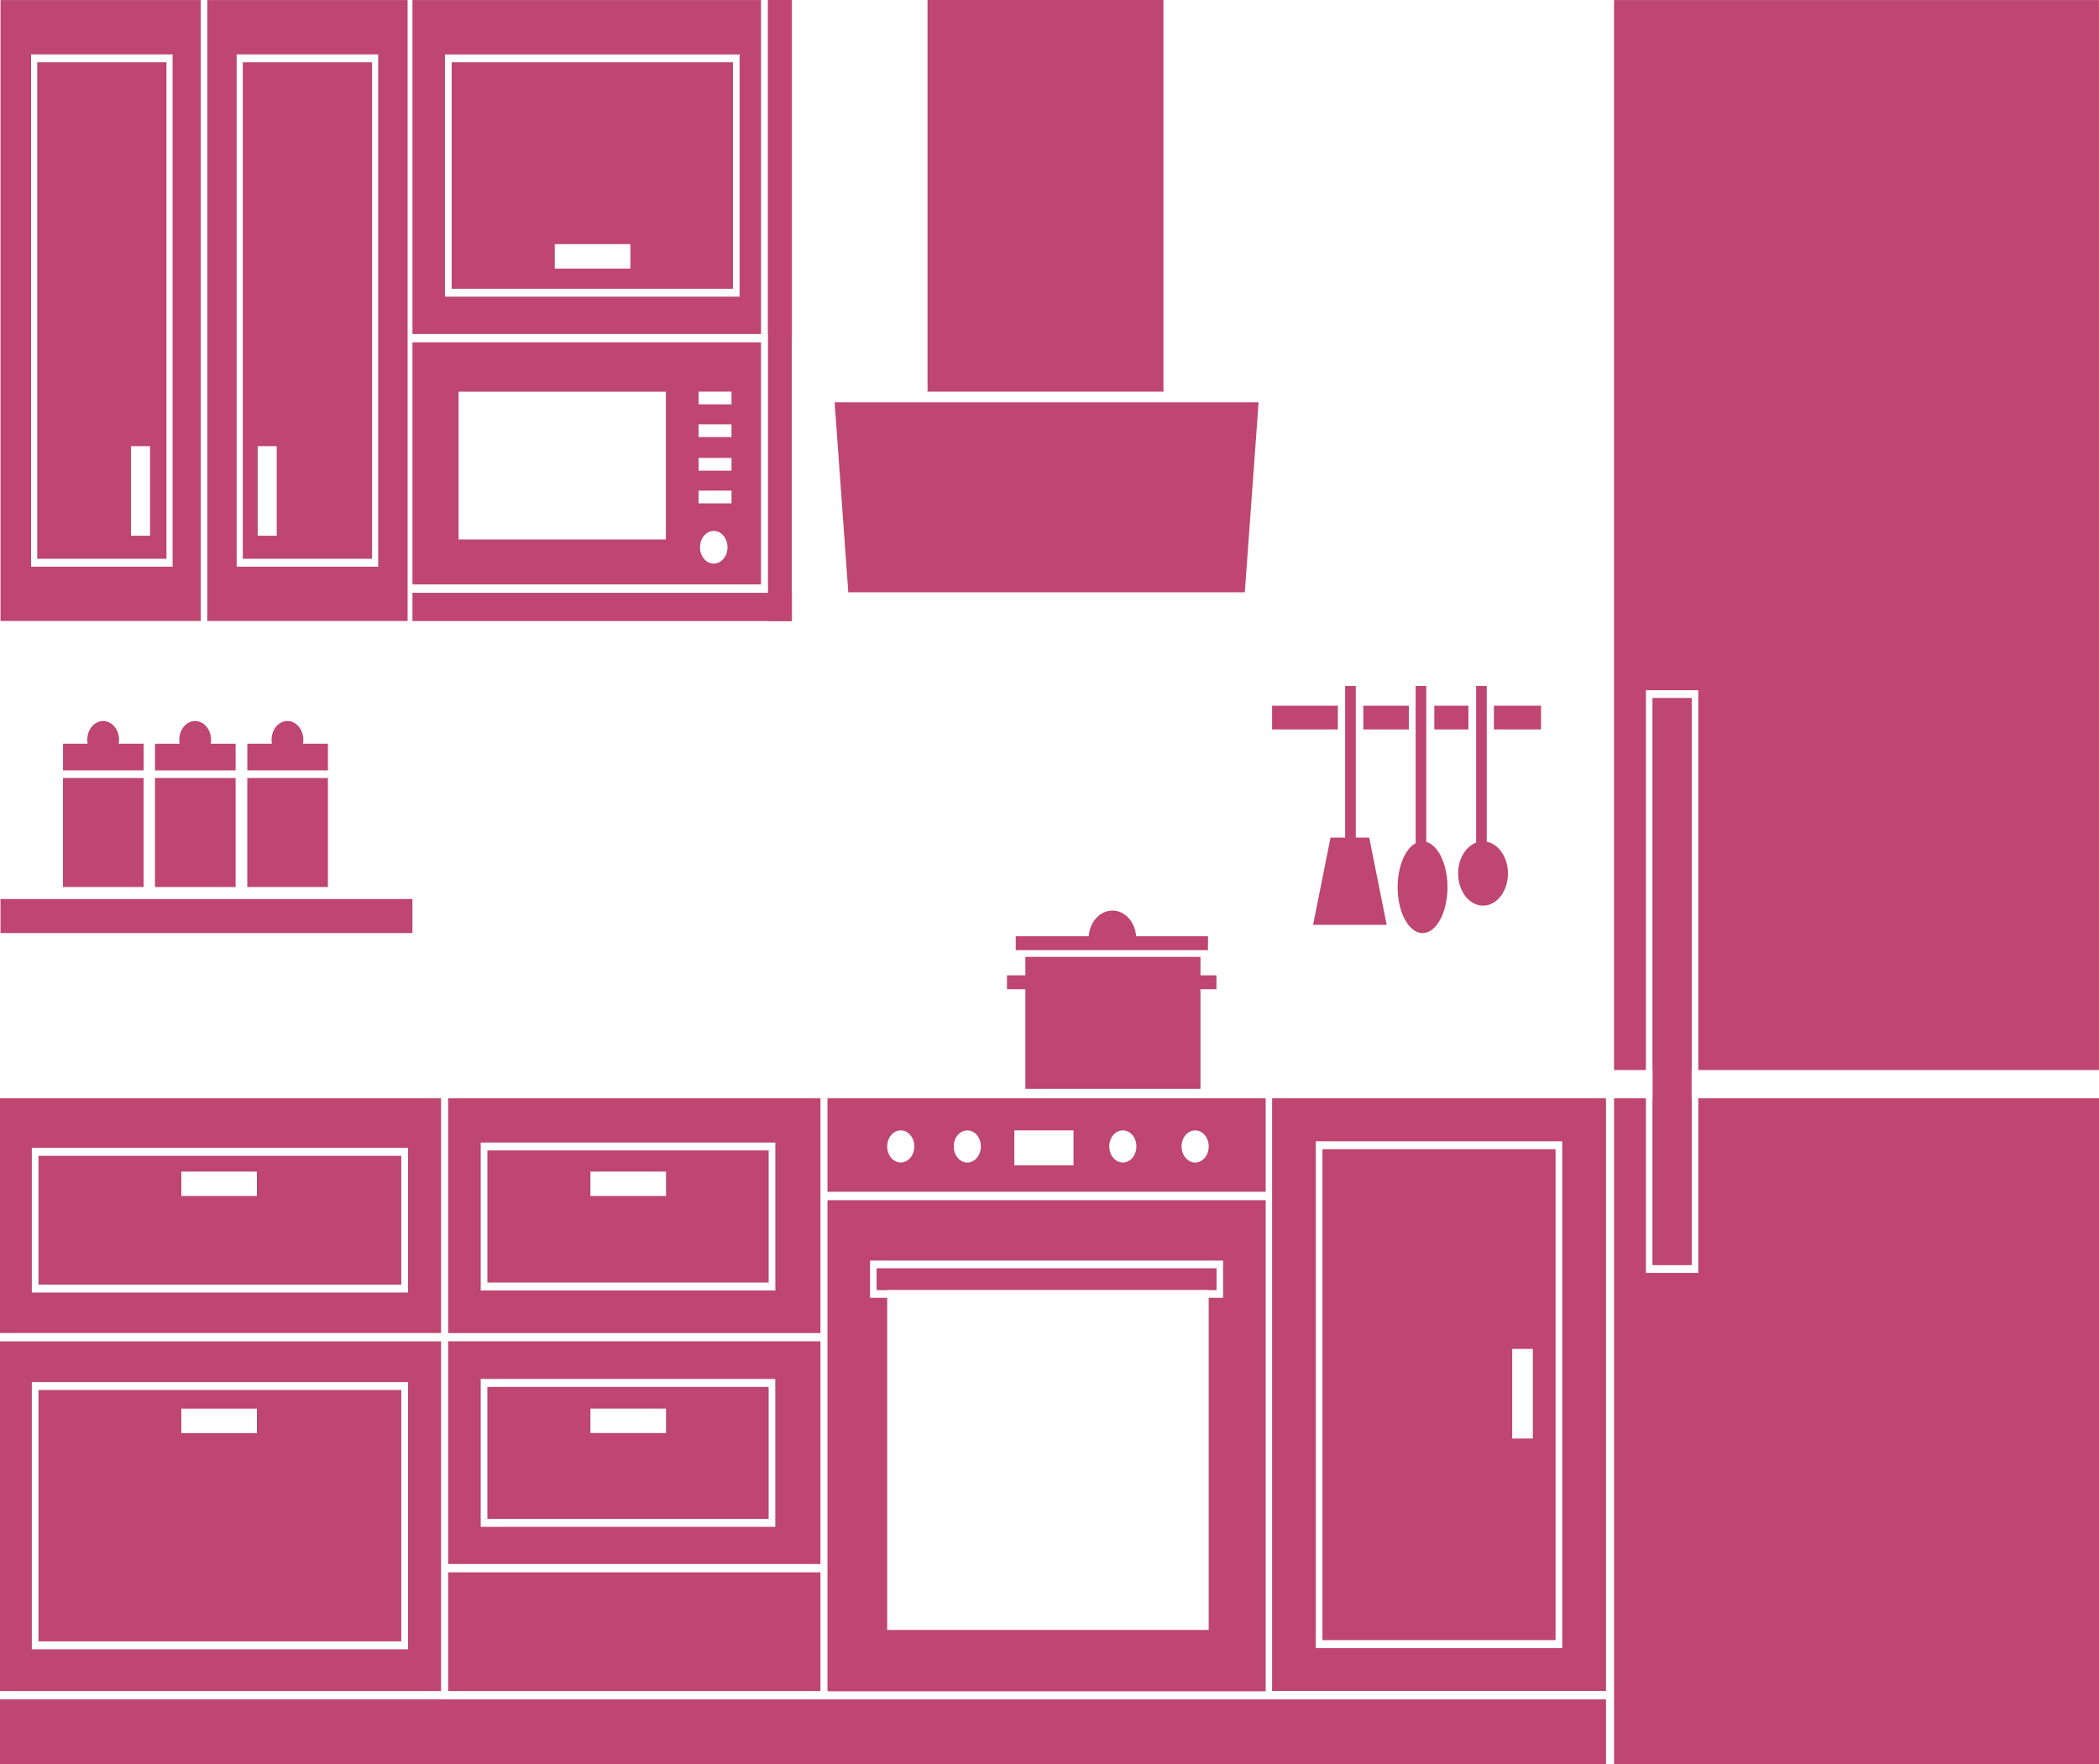 <?xml version="1.0" encoding="UTF-8" standalone="no"?>
<!-- Generator: Adobe Illustrator 17.0.0, SVG Export Plug-In . SVG Version: 6.00 Build 0)  -->

<svg
   xmlns:dc="http://purl.org/dc/elements/1.1/"
   xmlns:cc="http://creativecommons.org/ns#"
   xmlns:rdf="http://www.w3.org/1999/02/22-rdf-syntax-ns#"
   xmlns:svg="http://www.w3.org/2000/svg"
   xmlns="http://www.w3.org/2000/svg"
   xmlns:sodipodi="http://sodipodi.sourceforge.net/DTD/sodipodi-0.dtd"
   xmlns:inkscape="http://www.inkscape.org/namespaces/inkscape"
   version="1.1"
   id="Слой_1"
   x="0px"
   y="0px"
   width="138.581"
   height="116.477"
   viewBox="0 0 138.581 116.477"
   enable-background="new 0 0 1200 150"
   xml:space="preserve"
   sodipodi:docname="1.svg"
   inkscape:version="0.92.4 (5da689c313, 2019-01-14)"><defs
   id="defs631" /><sodipodi:namedview
   pagecolor="#ffffff"
   bordercolor="#666666"
   borderopacity="1"
   objecttolerance="10"
   gridtolerance="10"
   guidetolerance="10"
   inkscape:pageopacity="0"
   inkscape:pageshadow="2"
   inkscape:window-width="1920"
   inkscape:window-height="1017"
   id="namedview629"
   showgrid="false"
   inkscape:zoom="1.3387888"
   inkscape:cx="259.01658"
   inkscape:cy="97.977647"
   inkscape:window-x="-8"
   inkscape:window-y="-8"
   inkscape:window-maximized="1"
   inkscape:current-layer="Слой_1"
   fit-margin-top="0"
   fit-margin-left="0"
   fit-margin-right="0"
   fit-margin-bottom="0" />

<g
   id="g164"
   transform="translate(-155.923,-16.717)">
	<g
   id="g118">
		<path
   d="m 239.486,95.402 v -6.171 h -28.93 v 6.171 z m -16.593,-1.743 v -2.313 h 3.905 v 2.313 z m 11.04,-1.251 c 0,-0.588 0.401,-1.06 0.898,-1.06 0.495,0 0.895,0.472 0.895,1.06 0,0.586 -0.401,1.062 -0.895,1.062 -0.497,0 -0.898,-0.476 -0.898,-1.062 z m -15.041,0 c 0,-0.588 0.399,-1.06 0.895,-1.06 0.494,0 0.895,0.472 0.895,1.06 0,0.586 -0.401,1.062 -0.895,1.062 -0.497,0 -0.895,-0.476 -0.895,-1.062 z m 10.268,0 c 0,-0.588 0.401,-1.062 0.897,-1.062 0.495,0 0.893,0.474 0.893,1.062 0,0.586 -0.399,1.06 -0.893,1.06 -0.497,0 -0.897,-0.474 -0.897,-1.06 z m -14.662,0 c 0,-0.588 0.4,-1.062 0.894,-1.062 0.494,0 0.897,0.474 0.897,1.062 0,0.586 -0.403,1.06 -0.897,1.06 -0.494,0 -0.894,-0.474 -0.894,-1.06 z"
   id="path82"
   inkscape:connector-curvature="0"
   style="clip-rule:evenodd;fill:#be4670;fill-rule:evenodd" />
		<path
   d="M 239.486,128.379 V 95.957 h -28.93 v 32.422 z m -24.988,-4.051 V 102.4 h -1.133 v -2.458 h 23.311 v 2.458 h -0.952 v 21.928 z m 21.737,-22.445 v -1.421 h -22.429 v 1.421 h 0.692 v -0.233 h 21.227 v 0.233 z"
   id="path84"
   inkscape:connector-curvature="0"
   style="clip-rule:evenodd;fill:#be4670;fill-rule:evenodd" />
		<polygon
   points="213.806,100.462 213.806,101.883 236.235,101.883 236.235,100.462 "
   id="polygon86"
   style="clip-rule:evenodd;fill:#be4670;fill-rule:evenodd" />
		<polygon
   points="232.736,42.575 232.736,16.717 217.162,16.717 217.162,42.575 "
   id="polygon88"
   style="clip-rule:evenodd;fill:#be4670;fill-rule:evenodd" />
		<polygon
   points="238.109,55.822 239.018,43.279 211.027,43.279 211.93,55.822 "
   id="polygon90"
   style="clip-rule:evenodd;fill:#be4670;fill-rule:evenodd" />
		<path
   d="m 185.043,129.593 v -0.679 h -29.12 v 0.679 z m 0,-1.229 v -23.089 h -29.12 v 14.703 0 0.549 0 7.838 h 29.12 z m -27.019,-2.757 v -17.64 h 24.835 v 17.64 z m 24.393,-0.524 v -16.594 h -23.955 v 16.594 z m -14.522,-13.752 v -1.615 h 4.99 v 1.615 z m 17.148,-6.607 V 89.231 h -29.12 v 15.493 z m -27.019,-2.669 V 92.5 h 24.835 v 9.554 h -24.835 z m 24.393,-0.521 v -8.51 h -23.955 v 8.51 z m -14.522,-5.855 v -1.613 h 4.99 v 1.613 z"
   id="path92"
   inkscape:connector-curvature="0"
   style="clip-rule:evenodd;fill:#be4670;fill-rule:evenodd" />
		<path
   d="M 261.955,128.364 V 89.231 H 239.91 v 39.132 h 22.045 z m -19.161,-2.836 v -33.46 h 16.273 v 33.46 z m 15.831,-0.525 V 92.589 h -15.391 v 32.414 z m -2.862,-13.311 v -5.918 h 1.362 v 5.918 z"
   id="path94"
   inkscape:connector-curvature="0"
   style="clip-rule:evenodd;fill:#be4670;fill-rule:evenodd" />
		<polygon
   points="261.955,128.914 261.955,133.194 155.923,133.194 155.923,128.914 "
   id="polygon96"
   style="clip-rule:evenodd;fill:#be4670;fill-rule:evenodd" />
		<path
   d="m 185.511,128.364 v -7.838 h 24.581 v 7.838 z m 0,-8.387 v -14.703 h 24.581 v 14.703 z m 21.598,-2.453 v -9.763 h -19.448 v 9.763 z m -19.01,-0.521 v -8.72 h 18.572 v 8.72 z m 11.796,-5.672 v -1.615 h -4.991 v 1.615 z m -14.384,-6.603 V 89.231 h 24.581 v 15.497 z m 21.601,-2.813 v -9.766 h -19.451 v 9.766 z m -19.011,-0.522 v -8.721 h 18.57 v 8.721 z m 11.794,-5.714 v -1.613 h -4.991 v 1.613 z"
   id="path98"
   inkscape:connector-curvature="0"
   style="clip-rule:evenodd;fill:#be4670;fill-rule:evenodd" />
		<path
   d="M 262.484,87.364 V 16.719 H 294.5 V 87.364 H 268.047 V 62.286 h -3.456 v 25.078 z m 2.55,0 V 62.809 h 2.573 v 24.555 z"
   id="path100"
   inkscape:connector-curvature="0"
   style="clip-rule:evenodd;fill:#be4670;fill-rule:evenodd" />
		<path
   d="M 262.487,133.194 V 89.229 h 2.104 v 11.527 h 3.456 V 89.229 h 26.457 v 43.965 z m 2.547,-32.961 V 89.229 h 2.573 v 11.004 z"
   id="path102"
   inkscape:connector-curvature="0"
   style="clip-rule:evenodd;fill:#be4670;fill-rule:evenodd" />
		<polygon
   points="267.607,62.809 267.607,100.233 265.034,100.233 265.034,62.809 "
   id="polygon104"
   style="clip-rule:evenodd;fill:#be4670;fill-rule:evenodd" />
		<path
   d="M 155.957,57.716 V 16.719 H 169.18 V 57.716 Z M 167.319,54.13 V 20.31 h -9.345 v 33.82 z m -8.938,-0.52 V 20.831 h 8.533 V 53.61 Z m 7.449,-1.524 v -5.914 h -1.258 v 5.914 z"
   id="path106"
   inkscape:connector-curvature="0"
   style="clip-rule:evenodd;fill:#be4670;fill-rule:evenodd" />
		<path
   d="M 169.609,57.716 V 16.719 h 13.225 V 57.716 Z M 180.892,54.13 V 20.31 h -9.345 v 33.82 z m -8.939,-0.52 V 20.831 h 8.535 V 53.61 Z m 2.24,-1.524 v -5.914 h -1.257 v 5.914 z"
   id="path108"
   inkscape:connector-curvature="0"
   style="clip-rule:evenodd;fill:#be4670;fill-rule:evenodd" />
		<path
   d="M 183.154,55.826 V 39.319 h 23.012 v 15.984 h -23.011 v 0.523 z m 20.801,-2.978 c 0,-0.594 -0.406,-1.077 -0.907,-1.077 -0.503,0 -0.909,0.483 -0.909,1.077 0,0.594 0.406,1.08 0.909,1.08 0.5,0 0.907,-0.486 0.907,-1.08 z m -4.068,-0.515 V 42.577 H 186.2 v 9.756 z m 4.333,-2.383 v -0.841 h -2.174 v 0.841 z m -0.001,-2.159 V 46.95 l -2.173,-0.002 v 0.843 z m 0,-2.218 v -0.84 h -2.173 v 0.84 z m -0.002,-2.159 v -0.839 h -2.171 v 0.839 z"
   id="path110"
   inkscape:connector-curvature="0"
   style="clip-rule:evenodd;fill:#be4670;fill-rule:evenodd" />
		<polygon
   points="206.627,16.721 208.201,16.721 208.201,57.72 206.627,57.72 "
   id="polygon112"
   style="clip-rule:evenodd;fill:#be4670;fill-rule:evenodd" />
		<polygon
   points="208.204,55.855 208.204,57.72 183.154,57.72 183.154,55.855 "
   id="polygon114"
   style="clip-rule:evenodd;fill:#be4670;fill-rule:evenodd" />
		<path
   d="m 207.973,39.082 v -0.311 h -1.342 v -22.05 h 1.57 v 22.361 z m -24.819,-0.311 v -22.05 h 23.012 v 22.05 z m 21.599,-2.468 V 20.312 h -19.452 v 15.991 z m -19.01,-0.52 V 20.831 h 18.57 v 14.952 z m 11.799,-1.334 v -1.613 h -4.993 v 1.613 z"
   id="path116"
   inkscape:connector-curvature="0"
   style="clip-rule:evenodd;fill:#be4670;fill-rule:evenodd" />
	</g>
	<g
   id="g162">
		<polygon
   points="235.181,88.604 235.181,79.892 223.62,79.892 223.62,88.604 "
   id="polygon120"
   style="clip-rule:evenodd;fill:#be4670;fill-rule:evenodd" />
		<polygon
   points="235.677,79.448 235.677,78.53 222.983,78.53 222.983,79.448 "
   id="polygon122"
   style="clip-rule:evenodd;fill:#be4670;fill-rule:evenodd" />
		<path
   d="m 227.796,78.7 c 0,-1.033 0.704,-1.866 1.574,-1.866 0.866,0 1.57,0.833 1.57,1.866 v 0 h -3.144 z"
   id="path124"
   inkscape:connector-curvature="0"
   style="clip-rule:evenodd;fill:#be4670;fill-rule:evenodd" />
		<polygon
   points="236.235,82.028 236.235,81.11 222.405,81.11 222.405,82.028 "
   id="polygon126"
   style="clip-rule:evenodd;fill:#be4670;fill-rule:evenodd" />
		<path
   d="M 239.91,64.876 V 63.31 h 4.342 v 1.566 z m 6.023,0 V 63.31 h 3.005 v 1.566 z m 4.688,0 V 63.31 h 2.249 v 1.566 z m 3.933,0 V 63.31 h 3.112 v 1.566 z"
   id="path128"
   inkscape:connector-curvature="0"
   style="clip-rule:evenodd;fill:#be4670;fill-rule:evenodd" />
		<path
   d="m 249.844,72.268 c 0.909,0 1.646,1.357 1.646,3.026 0,1.67 -0.737,3.026 -1.646,3.026 -0.908,0 -1.645,-1.356 -1.645,-3.026 -0.001,-1.669 0.736,-3.026 1.645,-3.026 z"
   id="path130"
   inkscape:connector-curvature="0"
   style="clip-rule:evenodd;fill:#be4670;fill-rule:evenodd" />
		<polygon
   points="247.475,77.776 246.322,72.015 243.769,72.015 242.617,77.776 "
   id="polygon132"
   style="clip-rule:evenodd;fill:#be4670;fill-rule:evenodd" />
		<polygon
   points="245.435,74.896 245.435,62.004 244.733,62.004 244.733,74.896 "
   id="polygon134"
   style="clip-rule:evenodd;fill:#be4670;fill-rule:evenodd" />
		<polygon
   points="250.089,74.896 250.089,62.004 249.387,62.004 249.387,74.896 "
   id="polygon136"
   style="clip-rule:evenodd;fill:#be4670;fill-rule:evenodd" />
		<path
   d="m 253.837,72.268 c 0.908,0 1.645,0.95 1.645,2.121 0,1.169 -0.737,2.121 -1.645,2.121 -0.909,0 -1.646,-0.952 -1.646,-2.121 -0.001,-1.17 0.736,-2.121 1.646,-2.121 z"
   id="path138"
   inkscape:connector-curvature="0"
   style="clip-rule:evenodd;fill:#be4670;fill-rule:evenodd" />
		<polygon
   points="254.083,74.9 254.083,62.006 253.381,62.006 253.381,74.9 "
   id="polygon140"
   style="clip-rule:evenodd;fill:#be4670;fill-rule:evenodd" />
		<polygon
   points="183.154,78.319 183.154,76.072 155.956,76.072 155.956,78.319 "
   id="polygon142"
   style="clip-rule:evenodd;fill:#be4670;fill-rule:evenodd" />
		<polygon
   points="165.403,75.279 165.403,68.082 160.081,68.082 160.081,75.279 "
   id="polygon144"
   style="clip-rule:evenodd;fill:#be4670;fill-rule:evenodd" />
		<polygon
   points="165.407,65.818 165.407,67.577 160.084,67.577 160.084,65.818 "
   id="polygon146"
   style="clip-rule:evenodd;fill:#be4670;fill-rule:evenodd" />
		<path
   d="m 162.734,64.319 c 0.579,0 1.049,0.558 1.049,1.243 0,0.685 -0.471,1.243 -1.049,1.243 -0.578,0 -1.049,-0.559 -1.049,-1.243 0,-0.686 0.471,-1.243 1.049,-1.243 z"
   id="path148"
   inkscape:connector-curvature="0"
   style="clip-rule:evenodd;fill:#be4670;fill-rule:evenodd" />
		<polygon
   points="171.478,75.281 171.478,68.084 166.155,68.084 166.155,75.281 "
   id="polygon150"
   style="clip-rule:evenodd;fill:#be4670;fill-rule:evenodd" />
		<polygon
   points="171.479,65.82 171.479,67.579 166.157,67.579 166.157,65.82 "
   id="polygon152"
   style="clip-rule:evenodd;fill:#be4670;fill-rule:evenodd" />
		<path
   d="m 168.807,64.321 c 0.579,0 1.049,0.558 1.049,1.243 0,0.685 -0.47,1.244 -1.049,1.244 -0.578,0 -1.049,-0.559 -1.049,-1.244 0,-0.686 0.471,-1.243 1.049,-1.243 z"
   id="path154"
   inkscape:connector-curvature="0"
   style="clip-rule:evenodd;fill:#be4670;fill-rule:evenodd" />
		<polygon
   points="177.572,75.279 177.572,68.082 172.25,68.082 172.25,75.279 "
   id="polygon156"
   style="clip-rule:evenodd;fill:#be4670;fill-rule:evenodd" />
		<polygon
   points="177.574,65.818 177.574,67.577 172.252,67.577 172.252,65.818 "
   id="polygon158"
   style="clip-rule:evenodd;fill:#be4670;fill-rule:evenodd" />
		<path
   d="m 174.902,64.319 c 0.578,0 1.048,0.558 1.048,1.243 0,0.685 -0.47,1.243 -1.048,1.243 -0.578,0 -1.049,-0.559 -1.049,-1.243 0,-0.686 0.471,-1.243 1.049,-1.243 z"
   id="path160"
   inkscape:connector-curvature="0"
   style="clip-rule:evenodd;fill:#be4670;fill-rule:evenodd" />
	</g>
</g>






<g
   id="g616"
   transform="translate(-155.923,-16.717)">
</g>
<g
   id="g618"
   transform="translate(-155.923,-16.717)">
</g>
<g
   id="g620"
   transform="translate(-155.923,-16.717)">
</g>
<g
   id="g622"
   transform="translate(-155.923,-16.717)">
</g>
<g
   id="g624"
   transform="translate(-155.923,-16.717)">
</g>
<g
   id="g626"
   transform="translate(-155.923,-16.717)">
</g>
</svg>